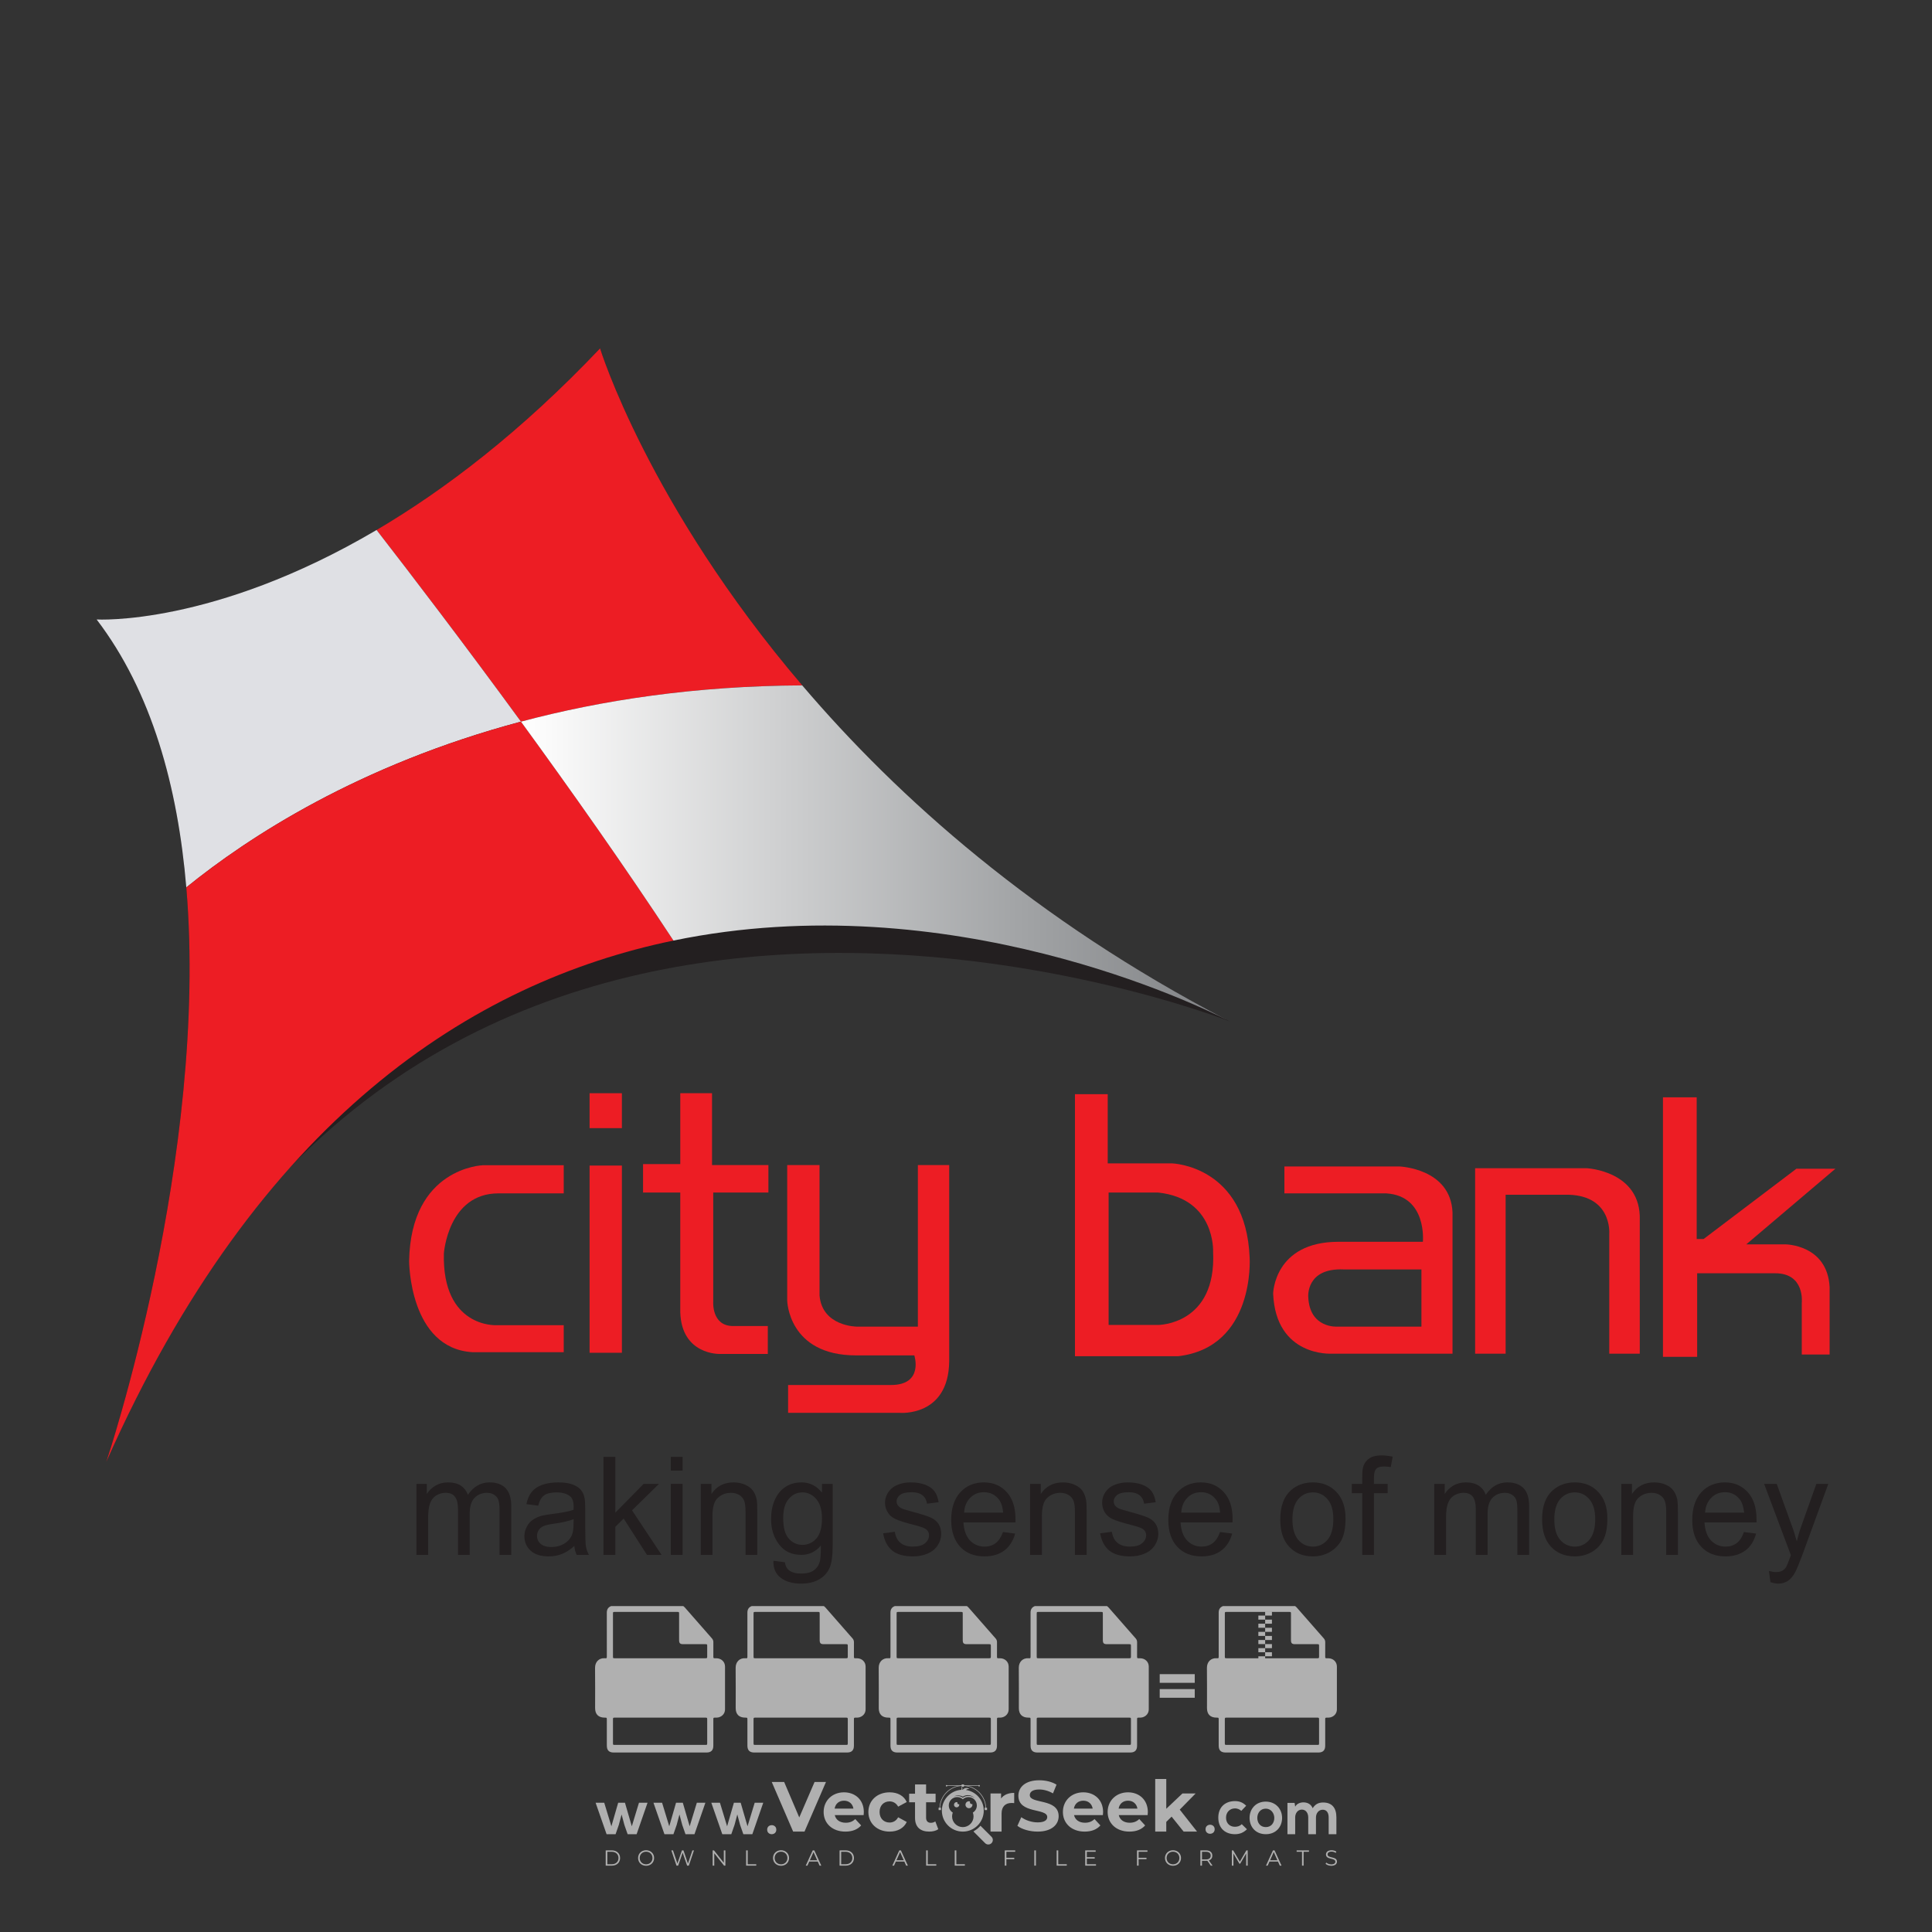 <?xml version="1.0" encoding="iso-8859-1"?>
<!-- Generator: Adobe Illustrator 27.0.0, SVG Export Plug-In . SVG Version: 6.00 Build 0)  -->
<svg version="1.1" id="Layer_1" xmlns="http://www.w3.org/2000/svg" xmlns:xlink="http://www.w3.org/1999/xlink" x="0px" y="0px"
	 viewBox="0 0 500 500" style="enable-background:new 0 0 500 500;" xml:space="preserve">
<rect x="0" y="0" width="500" height="500" fill="#333333" stroke="none"/>
<g id="watermark_1_">
	<g>
		<g id="watermark" style="opacity:0.61;">
			<g>
				<g>
					<g>
						<g>
							<polygon style="fill:#FFFFFF;" points="213.765,461.172 208.204,474.017 205.268,474.017 199.726,461.172 202.938,461.172 
								206.846,470.347 210.81,461.172 							"/>
						</g>
						<g>
							<path style="fill:#FFFFFF;" d="M223.507,469.741h-7.469c0.275,1.23,1.321,1.982,2.826,1.982c1.046,0,1.798-0.312,2.477-0.954
								l1.523,1.651c-0.917,1.046-2.294,1.597-4.074,1.597c-3.413,0-5.634-2.147-5.634-5.083c0-2.954,2.257-5.083,5.267-5.083
								c2.899,0,5.138,1.945,5.138,5.12C223.562,469.191,223.526,469.503,223.507,469.741 M216.002,468.071h4.863
								c-0.202-1.248-1.138-2.055-2.422-2.055C217.139,466.016,216.204,466.805,216.002,468.071"/>
						</g>
						<g>
							<path style="fill:#FFFFFF;" d="M224.735,468.934c0-2.973,2.294-5.083,5.505-5.083c2.074,0,3.707,0.899,4.423,2.514
								l-2.22,1.193c-0.532-0.936-1.321-1.358-2.221-1.358c-1.45,0-2.587,1.009-2.587,2.734c0,1.725,1.138,2.734,2.587,2.734
								c0.899,0,1.688-0.404,2.221-1.358l2.22,1.211c-0.716,1.578-2.349,2.495-4.423,2.495
								C227.029,474.017,224.735,471.907,224.735,468.934"/>
						</g>
						<g>
							<path style="fill:#FFFFFF;" d="M242.828,473.393c-0.587,0.422-1.45,0.624-2.331,0.624c-2.33,0-3.688-1.193-3.688-3.542
								v-4.055h-1.523v-2.202h1.523v-2.404h2.863v2.404h2.459v2.202h-2.459v4.019c0,0.844,0.458,1.303,1.229,1.303
								c0.422,0,0.844-0.128,1.156-0.367L242.828,473.393z"/>
						</g>
					</g>
					<g>
						<path style="fill:#FFFFFF;" d="M262.474,463.997v2.643c-0.238-0.018-0.422-0.037-0.642-0.037
							c-1.578,0-2.624,0.862-2.624,2.753v4.661h-2.863v-9.873h2.734v1.303C259.776,464.493,260.951,463.997,262.474,463.997"/>
					</g>
					<g>
						<path style="fill:#FFFFFF;" d="M263.299,472.53l1.009-2.239c1.083,0.789,2.697,1.339,4.239,1.339
							c1.762,0,2.477-0.587,2.477-1.376c0-2.404-7.469-0.752-7.469-5.524c0-2.184,1.762-4,5.413-4c1.615,0,3.267,0.385,4.459,1.138
							l-0.918,2.257c-1.193-0.679-2.422-1.009-3.56-1.009c-1.761,0-2.44,0.66-2.44,1.468c0,2.367,7.468,0.734,7.468,5.45
							c0,2.147-1.78,3.982-5.45,3.982C266.492,474.017,264.437,473.411,263.299,472.53"/>
					</g>
					<g>
						<path style="fill:#FFFFFF;" d="M285.428,469.741h-7.469c0.275,1.23,1.321,1.982,2.826,1.982c1.046,0,1.798-0.312,2.477-0.954
							l1.523,1.651c-0.918,1.046-2.294,1.597-4.074,1.597c-3.413,0-5.634-2.147-5.634-5.083c0-2.954,2.257-5.083,5.267-5.083
							c2.9,0,5.138,1.945,5.138,5.12C285.484,469.191,285.447,469.503,285.428,469.741 M277.923,468.071h4.863
							c-0.202-1.248-1.138-2.055-2.422-2.055C279.061,466.016,278.125,466.805,277.923,468.071"/>
					</g>
					<g>
						<path style="fill:#FFFFFF;" d="M297.007,469.741h-7.469c0.275,1.23,1.321,1.982,2.826,1.982c1.046,0,1.798-0.312,2.477-0.954
							l1.523,1.651c-0.918,1.046-2.294,1.597-4.074,1.597c-3.413,0-5.634-2.147-5.634-5.083c0-2.954,2.257-5.083,5.267-5.083
							c2.899,0,5.138,1.945,5.138,5.12C297.062,469.191,297.025,469.503,297.007,469.741 M289.501,468.071h4.863
							c-0.202-1.248-1.138-2.055-2.422-2.055C290.639,466.016,289.703,466.805,289.501,468.071"/>
					</g>
					<g>
						<polygon style="fill:#FFFFFF;" points="303.208,470.145 301.831,471.503 301.831,474.017 298.969,474.017 298.969,460.401 
							301.831,460.401 301.831,468.108 306.016,464.144 309.429,464.144 305.318,468.328 309.796,474.017 306.327,474.017 						"/>
					</g>
					<g>
						<path style="fill:#FFFFFF;" d="M256.601,475.359L256.601,475.359l-2.86-2.86c-0.435,0.508-0.953,0.943-1.534,1.284
							c-0.092,0.069-0.186,0.136-0.283,0.199l3.027,3.027c0.456,0.456,1.195,0.456,1.65,0
							C257.057,476.554,257.057,475.815,256.601,475.359"/>
					</g>
					<g>
						<path style="fill:#FFFFFF;" d="M249.984,463.244c0.221-0.173,0.495-0.281,0.797-0.281c0.042,0,0.083,0.002,0.124,0.006
							c-0.214-0.156-0.478-0.249-0.764-0.249c-0.395,0-0.744,0.18-0.981,0.458c-0.051,0-0.1,0.006-0.151,0.008
							c0.039-0.077,0.064-0.162,0.064-0.255c0-0.234-0.143-0.434-0.346-0.519c0.087,0.126,0.138,0.279,0.138,0.445
							c0,0.122-0.031,0.237-0.081,0.341c-2.811,0.201-5.03,2.539-5.03,5.4c0,2.993,2.426,5.42,5.42,5.42
							c2.993,0,5.42-2.426,5.42-5.42C254.595,465.879,252.593,463.635,249.984,463.244 M247.983,464.656
							c0.435,0,0.844,0.112,1.199,0.309c0.374-0.245,0.82-0.387,1.299-0.387c0.711,0,1.348,0.312,1.784,0.806
							c-0.435-0.379-1.004-0.61-1.627-0.61c-0.449,0-0.87,0.12-1.234,0.329c-0.079,0.046-0.156,0.096-0.229,0.15
							c-0.065-0.048-0.133-0.093-0.204-0.134c-0.369-0.219-0.8-0.344-1.26-0.344c-0.3,0-0.588,0.054-0.854,0.152
							C247.196,464.754,247.578,464.656,247.983,464.656 M251.772,469.098c0.115,0.305,0.181,0.634,0.181,0.979
							c0,1.534-1.244,2.777-2.778,2.777c-1.534,0-2.777-1.243-2.777-2.777c0-0.345,0.066-0.674,0.181-0.979
							c-0.62-0.382-1.035-1.064-1.035-1.846c0-1.197,0.971-2.168,2.168-2.168c0.565,0,1.078,0.218,1.463,0.572
							c0.386-0.354,0.899-0.572,1.464-0.572c1.197,0,2.168,0.971,2.168,2.168C252.807,468.034,252.392,468.716,251.772,469.098"/>
					</g>
					<g>
						<path style="fill:#FFFFFF;" d="M251.666,467.061c0,0.497-0.404,0.901-0.901,0.901c-0.497,0-0.901-0.404-0.901-0.901
							s0.404-0.901,0.901-0.901c0.101,0,0.197,0.017,0.287,0.047c-0.03,0.062-0.045,0.132-0.045,0.204
							c0,0.273,0.221,0.494,0.494,0.494c0.05,0,0.099-0.008,0.146-0.022C251.66,466.941,251.666,467,251.666,467.061"/>
					</g>
					<g>
						<path style="fill:#FFFFFF;" d="M248.255,467.061c0,0.376-0.305,0.681-0.681,0.681c-0.376,0-0.681-0.305-0.681-0.681
							s0.305-0.681,0.681-0.681c0.076,0,0.149,0.013,0.217,0.035c-0.023,0.047-0.034,0.1-0.034,0.155
							c0,0.206,0.167,0.374,0.374,0.374c0.038,0,0.075-0.006,0.11-0.017C248.25,466.97,248.255,467.015,248.255,467.061"/>
					</g>
					<g>
						<g>
							<g>
								<rect x="242.908" y="467.83" style="fill:#FFFFFF;" width="0.616" height="0.616"/>
							</g>
							<g>
								<rect x="254.827" y="467.83" style="fill:#FFFFFF;" width="0.616" height="0.616"/>
							</g>
							<g>
								<path style="fill:#FFFFFF;" d="M255.205,468.082h-0.14c0-3.248-2.642-5.89-5.89-5.89c-3.248,0-5.89,2.642-5.89,5.89h-0.14
									c0-1.611,0.627-3.125,1.766-4.264c1.139-1.139,2.653-1.766,4.264-1.766c1.611,0,3.125,0.627,4.264,1.766
									C254.578,464.957,255.205,466.471,255.205,468.082"/>
							</g>
						</g>
						<g>
							<rect x="248.868" y="461.814" style="fill:#FFFFFF;" width="0.616" height="0.616"/>
						</g>
						<g>
							<rect x="244.95" y="462.052" style="fill:#FFFFFF;" width="8.45" height="0.14"/>
						</g>
						<g>
							<path style="fill:#FFFFFF;" d="M245.174,462.15c0,0.108-0.088,0.196-0.196,0.196c-0.108,0-0.196-0.088-0.196-0.196
								c0-0.108,0.088-0.196,0.196-0.196C245.086,461.954,245.174,462.042,245.174,462.15"/>
						</g>
						<g>
							<path style="fill:#FFFFFF;" d="M253.596,462.15c0,0.108-0.088,0.196-0.196,0.196c-0.108,0-0.196-0.088-0.196-0.196
								c0-0.108,0.088-0.196,0.196-0.196C253.509,461.954,253.596,462.042,253.596,462.15"/>
						</g>
					</g>
				</g>
				<g>
					<path style="fill:#FFFFFF;" d="M314.356,473.409c0,1.559-2.364,1.559-2.364,0C311.993,471.851,314.356,471.851,314.356,473.409
						z"/>
				</g>
				<g>
					<g>
						<g>
							<path style="fill:#FFFFFF;" d="M161.739,466.549l1.772,6.088l1.855-6.088h2.215l-2.823,8.14h-2.33l-0.837-2.396l-0.722-2.708
								l-0.722,2.708l-0.837,2.396h-2.33l-2.839-8.14h2.231l1.855,6.088l1.756-6.088H161.739z"/>
						</g>
						<g>
							<path style="fill:#FFFFFF;" d="M176.713,466.549l1.772,6.088l1.855-6.088h2.215l-2.823,8.14h-2.33l-0.837-2.396l-0.722-2.708
								l-0.722,2.708l-0.837,2.396h-2.33l-2.839-8.14h2.231l1.855,6.088l1.756-6.088H176.713z"/>
						</g>
						<g>
							<path style="fill:#FFFFFF;" d="M191.687,466.549l1.772,6.088l1.855-6.088h2.215l-2.823,8.14h-2.33l-0.837-2.396l-0.722-2.708
								l-0.722,2.708l-0.837,2.396h-2.33l-2.839-8.14h2.231l1.855,6.088l1.756-6.088H191.687z"/>
						</g>
					</g>
					<g>
						<path style="fill:#FFFFFF;" d="M200.908,473.52c0,1.559-2.364,1.559-2.364,0C198.545,471.962,200.908,471.962,200.908,473.52z
							"/>
					</g>
					<g>
						<path style="fill:#FFFFFF;" d="M322.71,473.409c-0.935,0.919-1.919,1.28-3.117,1.28c-2.346,0-4.3-1.411-4.3-4.282
							s1.953-4.284,4.3-4.284c1.149,0,2.035,0.329,2.921,1.199l-1.264,1.329c-0.476-0.428-1.066-0.64-1.623-0.64
							c-1.346,0-2.33,0.985-2.33,2.396c0,1.542,1.05,2.362,2.297,2.362c0.64,0,1.28-0.18,1.772-0.672L322.71,473.409z"/>
					</g>
					<g>
						<path style="fill:#FFFFFF;" d="M331.805,470.472c0,2.33-1.591,4.217-4.217,4.217c-2.626,0-4.201-1.887-4.201-4.217
							c0-2.314,1.609-4.217,4.185-4.217C330.149,466.255,331.805,468.158,331.805,470.472z M325.389,470.472
							c0,1.231,0.739,2.38,2.199,2.38c1.46,0,2.199-1.149,2.199-2.38c0-1.215-0.854-2.396-2.199-2.396
							C326.144,468.077,325.389,469.258,325.389,470.472z"/>
					</g>
					<g>
						<path style="fill:#FFFFFF;" d="M338.572,474.689v-4.332c0-1.068-0.559-2.035-1.658-2.035c-1.082,0-1.722,0.967-1.722,2.035
							v4.332h-2.003v-8.107h1.855l0.148,0.985c0.426-0.82,1.362-1.116,2.133-1.116c0.969,0,1.937,0.394,2.396,1.51
							c0.723-1.149,1.658-1.478,2.708-1.478c2.297,0,3.43,1.412,3.43,3.84v4.365h-2.003v-4.365c0-1.066-0.442-1.97-1.526-1.97
							c-1.082,0-1.756,0.935-1.756,2.003v4.332H338.572z"/>
					</g>
				</g>
			</g>
		</g>
		<g style="opacity:0.61;">
			<g>
				<g>
					<path style="fill:#FFFFFF;" d="M345.988,431.299c-0.006-1.224-0.959-2.121-2.189-2.14c-0.924-0.014-0.832,0.12-0.834-0.867
						c-0.003-1.097-0.007-2.194,0.003-3.292c0.003-0.379-0.112-0.691-0.362-0.976c-2.342-2.668-4.678-5.342-7.019-8.011
						c-0.12-0.137-0.275-0.244-0.414-0.366c-6.214,0-12.427,0-18.641,0c-0.794,0.293-1.14,0.868-1.138,1.709
						c0.01,3.748,0.004,7.496,0.004,11.243c0,0.556-0.003,0.589-0.55,0.551c-1.497-0.102-2.516,0.986-2.497,2.492
						c0.044,3.476,0.013,6.953,0.014,10.429c0.001,1.58,0.867,2.443,2.45,2.449c0.582,0.002,0.582,0.002,0.582,0.6
						c0,2.219-0.001,4.438,0.001,6.657c0.001,1.192,0.58,1.771,1.768,1.771c8.013,0.001,16.027,0.001,24.04,0
						c1.168,0,1.755-0.583,1.757-1.745c0.002-2.256,0-4.512,0.001-6.768c0-0.512,0.002-0.511,0.52-0.515
						c0.271-0.002,0.541,0.008,0.809-0.058c0.996-0.246,1.69-1.044,1.694-2.069C346.003,438.696,346.005,434.997,345.988,431.299z
						 M317.537,417.162c5.337,0,10.674,0,16.01,0c0.548,0,0.554,0.007,0.554,0.561c0.001,2.243-0.001,4.486,0.001,6.73
						c0.001,0.811,0.249,1.059,1.06,1.059c1.91,0.001,3.821,0,5.731,0.001c0.458,0,0.479,0.021,0.481,0.483
						c0.003,0.887,0.002,1.775,0,2.662c-0.001,0.477-0.024,0.498-0.504,0.499c-3.895,0.001-7.79,0-11.684,0
						c-3.882,0-7.765,0-11.647,0c-0.55,0-0.552-0.001-0.552-0.561c-0.001-3.624-0.001-7.247,0-10.871
						C316.987,417.166,316.991,417.162,317.537,417.162z M340.822,451.579c-3.883,0.001-7.766,0-11.65,0c-3.871,0-7.742,0-11.613,0
						c-0.572,0-0.574-0.002-0.574-0.579c-0.001-1.997-0.001-3.994,0.001-5.991c0-0.464,0.023-0.486,0.478-0.487
						c7.803-0.001,15.607-0.001,23.41,0c0.478,0,0.499,0.02,0.499,0.503c0.002,1.997,0.001,3.994,0,5.991
						C341.375,451.574,341.37,451.579,340.822,451.579z"/>
				</g>
				<g>
					<g>
						<rect x="327.418" y="417.053" style="fill:#FFFFFF;" width="1.757" height="1.054"/>
					</g>
					<g>
						<rect x="325.662" y="418.107" style="fill:#FFFFFF;" width="1.757" height="1.054"/>
					</g>
					<g>
						<rect x="327.418" y="419.161" style="fill:#FFFFFF;" width="1.757" height="1.054"/>
					</g>
					<g>
						<rect x="325.662" y="420.215" style="fill:#FFFFFF;" width="1.757" height="1.054"/>
					</g>
					<g>
						<rect x="327.418" y="421.269" style="fill:#FFFFFF;" width="1.757" height="1.054"/>
					</g>
					<g>
						<rect x="325.662" y="422.323" style="fill:#FFFFFF;" width="1.757" height="1.054"/>
					</g>
					<g>
						<rect x="327.418" y="423.378" style="fill:#FFFFFF;" width="1.757" height="1.054"/>
					</g>
					<g>
						<rect x="325.662" y="424.432" style="fill:#FFFFFF;" width="1.757" height="1.054"/>
					</g>
					<g>
						<rect x="327.418" y="425.486" style="fill:#FFFFFF;" width="1.757" height="1.054"/>
					</g>
					<g>
						<rect x="325.662" y="426.54" style="fill:#FFFFFF;" width="1.757" height="1.054"/>
					</g>
					<g>
						<rect x="327.418" y="427.594" style="fill:#FFFFFF;" width="1.757" height="1.054"/>
					</g>
					<g>
						<rect x="325.662" y="428.648" style="fill:#FFFFFF;" width="1.757" height="1.054"/>
					</g>
				</g>
			</g>
			<g>
				<path style="fill:#FFFFFF;" d="M187.637,431.299c-0.006-1.224-0.959-2.121-2.189-2.14c-0.924-0.014-0.832,0.12-0.834-0.867
					c-0.003-1.097-0.007-2.194,0.003-3.292c0.003-0.379-0.112-0.691-0.362-0.976c-2.342-2.668-4.678-5.342-7.019-8.011
					c-0.12-0.137-0.275-0.244-0.414-0.366c-6.214,0-12.427,0-18.641,0c-0.794,0.293-1.14,0.868-1.138,1.709
					c0.01,3.748,0.004,7.496,0.004,11.243c0,0.556-0.003,0.589-0.55,0.551c-1.497-0.102-2.516,0.986-2.497,2.492
					c0.044,3.476,0.013,6.953,0.014,10.429c0.001,1.58,0.867,2.443,2.45,2.449c0.582,0.002,0.582,0.002,0.582,0.6
					c0,2.219-0.001,4.438,0.001,6.657c0.001,1.192,0.58,1.771,1.768,1.771c8.013,0.001,16.027,0.001,24.04,0
					c1.168,0,1.755-0.583,1.757-1.745c0.002-2.256,0-4.512,0.001-6.768c0-0.512,0.002-0.511,0.52-0.515
					c0.271-0.002,0.541,0.008,0.809-0.058c0.996-0.246,1.69-1.044,1.694-2.069C187.652,438.696,187.655,434.997,187.637,431.299z
					 M159.187,417.162c5.337,0,10.674,0,16.01,0c0.548,0,0.554,0.007,0.554,0.561c0.001,2.243-0.001,4.486,0.001,6.73
					c0.001,0.811,0.249,1.059,1.06,1.059c1.91,0.001,3.821,0,5.731,0.001c0.458,0,0.479,0.021,0.481,0.483
					c0.003,0.887,0.002,1.775,0,2.662c-0.001,0.477-0.024,0.498-0.504,0.499c-3.895,0.001-7.79,0-11.684,0
					c-3.882,0-7.765,0-11.647,0c-0.55,0-0.552-0.001-0.552-0.561c-0.001-3.624-0.001-7.247,0-10.871
					C158.636,417.166,158.64,417.162,159.187,417.162z M182.472,451.579c-3.883,0.001-7.766,0-11.65,0c-3.871,0-7.742,0-11.613,0
					c-0.572,0-0.574-0.002-0.574-0.579c-0.001-1.997-0.001-3.994,0.001-5.991c0-0.464,0.023-0.486,0.478-0.487
					c7.803-0.001,15.607-0.001,23.41,0c0.478,0,0.499,0.02,0.499,0.503c0.002,1.997,0.001,3.994,0,5.991
					C183.024,451.574,183.019,451.579,182.472,451.579z"/>
			</g>
			<g>
				<path style="fill:#FFFFFF;" d="M159.779,440.669v-7.897h2.779c0.375,0,0.726,0.061,1.053,0.182
					c0.327,0.121,0.612,0.292,0.855,0.513c0.242,0.221,0.434,0.483,0.573,0.789c0.14,0.305,0.21,0.642,0.21,1.009
					c0,0.375-0.07,0.715-0.21,1.02c-0.14,0.305-0.331,0.568-0.573,0.789c-0.243,0.221-0.528,0.392-0.855,0.513
					c-0.327,0.121-0.678,0.182-1.053,0.182h-1.29v2.901H159.779z M162.58,436.356c0.39,0,0.684-0.111,0.882-0.331
					c0.199-0.22,0.298-0.474,0.298-0.761c0-0.14-0.024-0.276-0.072-0.408c-0.048-0.132-0.121-0.248-0.221-0.347
					c-0.099-0.099-0.223-0.178-0.37-0.237c-0.147-0.059-0.32-0.089-0.518-0.089h-1.312v2.173H162.58z"/>
				<path style="fill:#FFFFFF;" d="M166.308,432.771h1.731l3.177,5.294h0.088l-0.088-1.522v-3.772h1.478v7.897h-1.566l-3.353-5.592
					h-0.088l0.088,1.522v4.07h-1.467V432.771z"/>
				<path style="fill:#FFFFFF;" d="M177.922,436.334h3.872c0.022,0.089,0.04,0.195,0.055,0.32c0.014,0.125,0.022,0.25,0.022,0.375
					c0,0.507-0.077,0.985-0.231,1.434c-0.154,0.449-0.397,0.849-0.728,1.202c-0.353,0.375-0.776,0.666-1.268,0.871
					c-0.493,0.206-1.055,0.309-1.688,0.309c-0.574,0-1.114-0.103-1.622-0.309c-0.507-0.206-0.948-0.492-1.323-0.86
					c-0.375-0.367-0.673-0.803-0.894-1.307c-0.221-0.504-0.331-1.053-0.331-1.649c0-0.595,0.11-1.145,0.331-1.649
					c0.221-0.504,0.518-0.939,0.894-1.307c0.375-0.367,0.816-0.654,1.323-0.86c0.507-0.206,1.048-0.309,1.622-0.309
					c0.64,0,1.211,0.11,1.715,0.331c0.504,0.221,0.935,0.526,1.296,0.915l-1.025,1.004c-0.258-0.272-0.544-0.48-0.861-0.623
					c-0.316-0.143-0.695-0.215-1.136-0.215c-0.361,0-0.703,0.065-1.026,0.193c-0.324,0.129-0.607,0.311-0.85,0.546
					c-0.242,0.235-0.436,0.52-0.579,0.855c-0.143,0.335-0.215,0.708-0.215,1.119c0,0.412,0.072,0.785,0.215,1.12
					c0.143,0.335,0.338,0.62,0.584,0.855c0.246,0.235,0.531,0.418,0.855,0.546c0.323,0.129,0.669,0.193,1.037,0.193
					c0.419,0,0.773-0.061,1.064-0.182c0.29-0.121,0.538-0.278,0.744-0.469c0.148-0.132,0.275-0.3,0.381-0.502
					c0.106-0.202,0.189-0.428,0.248-0.678h-2.482V436.334z"/>
			</g>
			<g>
				<path style="fill:#FFFFFF;" d="M224.019,431.299c-0.006-1.224-0.959-2.121-2.189-2.14c-0.924-0.014-0.832,0.12-0.834-0.867
					c-0.003-1.097-0.007-2.194,0.003-3.292c0.003-0.379-0.112-0.691-0.362-0.976c-2.342-2.668-4.678-5.342-7.019-8.011
					c-0.12-0.137-0.275-0.244-0.414-0.366c-6.214,0-12.427,0-18.641,0c-0.794,0.293-1.14,0.868-1.138,1.709
					c0.01,3.748,0.004,7.496,0.004,11.243c0,0.556-0.003,0.589-0.55,0.551c-1.497-0.102-2.516,0.986-2.497,2.492
					c0.044,3.476,0.013,6.953,0.014,10.429c0.001,1.58,0.867,2.443,2.45,2.449c0.582,0.002,0.582,0.002,0.582,0.6
					c0,2.219-0.001,4.438,0.001,6.657c0.001,1.192,0.58,1.771,1.768,1.771c8.013,0.001,16.027,0.001,24.04,0
					c1.168,0,1.755-0.583,1.757-1.745c0.002-2.256,0-4.512,0.001-6.768c0-0.512,0.002-0.511,0.52-0.515
					c0.271-0.002,0.541,0.008,0.809-0.058c0.997-0.246,1.69-1.044,1.694-2.069C224.034,438.696,224.036,434.997,224.019,431.299z
					 M195.568,417.162c5.337,0,10.674,0,16.01,0c0.548,0,0.554,0.007,0.554,0.561c0.001,2.243-0.001,4.486,0.001,6.73
					c0.001,0.811,0.249,1.059,1.06,1.059c1.91,0.001,3.821,0,5.731,0.001c0.458,0,0.479,0.021,0.481,0.483
					c0.003,0.887,0.002,1.775,0,2.662c-0.001,0.477-0.024,0.498-0.504,0.499c-3.895,0.001-7.79,0-11.684,0
					c-3.882,0-7.765,0-11.647,0c-0.55,0-0.552-0.001-0.552-0.561c-0.001-3.624-0.001-7.247,0-10.871
					C195.018,417.166,195.022,417.162,195.568,417.162z M218.854,451.579c-3.883,0.001-7.766,0-11.65,0c-3.871,0-7.742,0-11.613,0
					c-0.572,0-0.574-0.002-0.574-0.579c-0.001-1.997-0.001-3.994,0.001-5.991c0-0.464,0.023-0.486,0.478-0.487
					c7.803-0.001,15.607-0.001,23.41,0c0.478,0,0.499,0.02,0.499,0.503c0.002,1.997,0.001,3.994,0,5.991
					C219.406,451.574,219.401,451.579,218.854,451.579z"/>
			</g>
			<g>
				<path style="fill:#FFFFFF;" d="M205.111,432.771h1.699l2.967,7.897h-1.644l-0.651-1.886h-3.044l-0.651,1.886h-1.643
					L205.111,432.771z M206.997,437.415l-0.706-1.974l-0.287-0.96h-0.088l-0.287,0.96l-0.706,1.974H206.997z"/>
				<path style="fill:#FFFFFF;" d="M211.331,434.536c-0.125,0-0.245-0.024-0.359-0.072c-0.114-0.048-0.213-0.114-0.298-0.199
					c-0.084-0.084-0.151-0.182-0.198-0.292c-0.048-0.11-0.072-0.232-0.072-0.364s0.024-0.254,0.072-0.364
					c0.048-0.11,0.114-0.208,0.198-0.292c0.084-0.084,0.184-0.151,0.298-0.198c0.114-0.048,0.233-0.072,0.359-0.072
					c0.257,0,0.478,0.09,0.662,0.27c0.184,0.181,0.276,0.399,0.276,0.656s-0.092,0.476-0.276,0.656
					C211.809,434.446,211.589,434.536,211.331,434.536z M210.615,440.669v-5.404h1.445v5.404H210.615z"/>
			</g>
			<g>
				<path style="fill:#FFFFFF;" d="M261.044,431.299c-0.006-1.224-0.959-2.121-2.189-2.14c-0.924-0.014-0.832,0.12-0.834-0.867
					c-0.003-1.097-0.007-2.194,0.003-3.292c0.003-0.379-0.112-0.691-0.362-0.976c-2.342-2.668-4.678-5.342-7.019-8.011
					c-0.12-0.137-0.275-0.244-0.414-0.366c-6.214,0-12.427,0-18.641,0c-0.794,0.293-1.14,0.868-1.138,1.709
					c0.01,3.748,0.004,7.496,0.004,11.243c0,0.556-0.003,0.589-0.55,0.551c-1.497-0.102-2.516,0.986-2.497,2.492
					c0.044,3.476,0.013,6.953,0.014,10.429c0.001,1.58,0.867,2.443,2.45,2.449c0.582,0.002,0.582,0.002,0.582,0.6
					c0,2.219-0.001,4.438,0.001,6.657c0.001,1.192,0.58,1.771,1.768,1.771c8.013,0.001,16.027,0.001,24.04,0
					c1.168,0,1.755-0.583,1.757-1.745c0.002-2.256,0-4.512,0.001-6.768c0-0.512,0.002-0.511,0.52-0.515
					c0.271-0.002,0.541,0.008,0.809-0.058c0.996-0.246,1.69-1.044,1.694-2.069C261.059,438.696,261.061,434.997,261.044,431.299z
					 M232.593,417.162c5.337,0,10.674,0,16.01,0c0.548,0,0.554,0.007,0.554,0.561c0.001,2.243-0.001,4.486,0.001,6.73
					c0.001,0.811,0.249,1.059,1.06,1.059c1.91,0.001,3.821,0,5.731,0.001c0.458,0,0.479,0.021,0.481,0.483
					c0.003,0.887,0.002,1.775,0,2.662c-0.001,0.477-0.024,0.498-0.504,0.499c-3.895,0.001-7.79,0-11.684,0
					c-3.882,0-7.765,0-11.647,0c-0.55,0-0.552-0.001-0.552-0.561c-0.001-3.624-0.001-7.247,0-10.871
					C232.042,417.166,232.047,417.162,232.593,417.162z M255.878,451.579c-3.883,0.001-7.766,0-11.65,0c-3.871,0-7.742,0-11.613,0
					c-0.572,0-0.574-0.002-0.574-0.579c-0.001-1.997-0.001-3.994,0.001-5.991c0-0.464,0.023-0.486,0.478-0.487
					c7.803-0.001,15.607-0.001,23.41,0c0.478,0,0.499,0.02,0.499,0.503c0.002,1.997,0.001,3.994,0,5.991
					C256.431,451.574,256.426,451.579,255.878,451.579z"/>
			</g>
			<g>
				<path style="fill:#FFFFFF;" d="M236.361,440.845c-0.338,0-0.662-0.048-0.971-0.143c-0.309-0.095-0.592-0.239-0.849-0.43
					c-0.257-0.191-0.481-0.425-0.673-0.7c-0.191-0.276-0.342-0.597-0.452-0.965l1.401-0.551c0.103,0.397,0.283,0.726,0.54,0.987
					c0.257,0.261,0.596,0.392,1.015,0.392c0.154,0,0.303-0.02,0.447-0.061c0.143-0.04,0.272-0.099,0.386-0.176
					s0.204-0.175,0.27-0.292c0.066-0.118,0.099-0.254,0.099-0.408c0-0.147-0.026-0.279-0.077-0.397
					c-0.051-0.117-0.138-0.227-0.259-0.331c-0.121-0.103-0.28-0.202-0.475-0.298c-0.195-0.095-0.435-0.195-0.722-0.298l-0.485-0.176
					c-0.213-0.073-0.429-0.173-0.645-0.298c-0.217-0.125-0.413-0.276-0.59-0.452c-0.177-0.176-0.322-0.384-0.436-0.623
					c-0.114-0.239-0.171-0.509-0.171-0.81c0-0.309,0.06-0.597,0.182-0.866c0.121-0.268,0.294-0.503,0.518-0.706
					c0.224-0.202,0.492-0.36,0.805-0.474s0.66-0.171,1.042-0.171c0.397,0,0.74,0.053,1.031,0.16
					c0.291,0.107,0.537,0.243,0.739,0.408c0.202,0.165,0.366,0.348,0.491,0.546c0.125,0.199,0.217,0.386,0.276,0.563l-1.312,0.551
					c-0.074-0.221-0.208-0.419-0.402-0.596c-0.195-0.176-0.462-0.265-0.8-0.265c-0.324,0-0.592,0.075-0.805,0.226
					c-0.213,0.151-0.32,0.348-0.32,0.59c0,0.235,0.103,0.436,0.309,0.601c0.206,0.165,0.533,0.325,0.982,0.48l0.497,0.165
					c0.316,0.111,0.605,0.237,0.866,0.381c0.261,0.143,0.485,0.314,0.673,0.513c0.187,0.199,0.331,0.425,0.43,0.678
					c0.1,0.254,0.149,0.546,0.149,0.877c0,0.412-0.083,0.767-0.248,1.064c-0.165,0.298-0.377,0.542-0.634,0.734
					c-0.258,0.191-0.548,0.335-0.872,0.43C236.986,440.797,236.67,440.845,236.361,440.845z"/>
				<path style="fill:#FFFFFF;" d="M239.516,432.771h1.61l1.633,4.754l0.287,1.015h0.088l0.309-1.015l1.699-4.754h1.61l-2.879,7.897
					h-1.566L239.516,432.771z"/>
				<path style="fill:#FFFFFF;" d="M251.097,436.334h3.871c0.022,0.089,0.04,0.195,0.055,0.32c0.015,0.125,0.023,0.25,0.023,0.375
					c0,0.507-0.078,0.985-0.232,1.434c-0.154,0.449-0.397,0.849-0.728,1.202c-0.353,0.375-0.775,0.666-1.268,0.871
					c-0.493,0.206-1.055,0.309-1.688,0.309c-0.574,0-1.114-0.103-1.621-0.309c-0.507-0.206-0.949-0.492-1.324-0.86
					c-0.375-0.367-0.673-0.803-0.894-1.307c-0.22-0.504-0.331-1.053-0.331-1.649c0-0.595,0.11-1.145,0.331-1.649
					c0.221-0.504,0.518-0.939,0.894-1.307c0.375-0.367,0.816-0.654,1.324-0.86c0.507-0.206,1.047-0.309,1.621-0.309
					c0.64,0,1.211,0.11,1.715,0.331c0.504,0.221,0.936,0.526,1.296,0.915l-1.026,1.004c-0.257-0.272-0.544-0.48-0.861-0.623
					c-0.316-0.143-0.694-0.215-1.136-0.215c-0.36,0-0.702,0.065-1.026,0.193c-0.323,0.129-0.607,0.311-0.849,0.546
					c-0.243,0.235-0.436,0.52-0.579,0.855c-0.143,0.335-0.215,0.708-0.215,1.119c0,0.412,0.072,0.785,0.215,1.12
					c0.143,0.335,0.338,0.62,0.585,0.855c0.246,0.235,0.531,0.418,0.854,0.546c0.324,0.129,0.669,0.193,1.037,0.193
					c0.419,0,0.774-0.061,1.064-0.182c0.29-0.121,0.539-0.278,0.745-0.469c0.147-0.132,0.274-0.3,0.38-0.502
					c0.107-0.202,0.189-0.428,0.248-0.678h-2.482V436.334z"/>
			</g>
			<g>
				<path style="fill:#FFFFFF;" d="M297.3,431.299c-0.006-1.224-0.959-2.121-2.189-2.14c-0.924-0.014-0.832,0.12-0.834-0.867
					c-0.003-1.097-0.007-2.194,0.003-3.292c0.003-0.379-0.112-0.691-0.362-0.976c-2.342-2.668-4.678-5.342-7.019-8.011
					c-0.12-0.137-0.275-0.244-0.414-0.366c-6.214,0-12.427,0-18.641,0c-0.794,0.293-1.14,0.868-1.138,1.709
					c0.01,3.748,0.004,7.496,0.004,11.243c0,0.556-0.003,0.589-0.55,0.551c-1.497-0.102-2.516,0.986-2.497,2.492
					c0.044,3.476,0.013,6.953,0.014,10.429c0.001,1.58,0.867,2.443,2.45,2.449c0.582,0.002,0.582,0.002,0.582,0.6
					c0,2.219-0.001,4.438,0.001,6.657c0.001,1.192,0.58,1.771,1.768,1.771c8.013,0.001,16.027,0.001,24.04,0
					c1.168,0,1.755-0.583,1.757-1.745c0.002-2.256,0-4.512,0.001-6.768c0-0.512,0.002-0.511,0.52-0.515
					c0.271-0.002,0.541,0.008,0.809-0.058c0.996-0.246,1.69-1.044,1.694-2.069C297.315,438.696,297.318,434.997,297.3,431.299z
					 M268.85,417.162c5.337,0,10.674,0,16.01,0c0.548,0,0.554,0.007,0.554,0.561c0.001,2.243-0.001,4.486,0.001,6.73
					c0.001,0.811,0.249,1.059,1.06,1.059c1.91,0.001,3.821,0,5.731,0.001c0.458,0,0.479,0.021,0.481,0.483
					c0.003,0.887,0.002,1.775,0,2.662c-0.001,0.477-0.024,0.498-0.504,0.499c-3.895,0.001-7.79,0-11.684,0
					c-3.882,0-7.765,0-11.647,0c-0.55,0-0.552-0.001-0.552-0.561c-0.001-3.624-0.001-7.247,0-10.871
					C268.299,417.166,268.303,417.162,268.85,417.162z M292.135,451.579c-3.883,0.001-7.766,0-11.65,0c-3.871,0-7.742,0-11.613,0
					c-0.572,0-0.574-0.002-0.574-0.579c-0.001-1.997-0.001-3.994,0.001-5.991c0-0.464,0.023-0.486,0.478-0.487
					c7.803-0.001,15.607-0.001,23.41,0c0.478,0,0.499,0.02,0.499,0.503c0.001,1.997,0.001,3.994,0,5.991
					C292.687,451.574,292.682,451.579,292.135,451.579z"/>
			</g>
			<g>
				<path style="fill:#FFFFFF;" d="M272.966,434.183v1.831h3.165v1.412h-3.165v1.831h3.518v1.412h-5.007v-7.897h5.007v1.412H272.966
					z"/>
				<path style="fill:#FFFFFF;" d="M277.852,440.669v-7.897h2.779c0.375,0,0.726,0.061,1.053,0.182
					c0.327,0.121,0.612,0.292,0.855,0.513c0.243,0.221,0.434,0.483,0.574,0.789c0.14,0.305,0.209,0.642,0.209,1.009
					c0,0.375-0.07,0.715-0.209,1.02c-0.14,0.305-0.331,0.568-0.574,0.789c-0.243,0.221-0.528,0.392-0.855,0.513
					c-0.327,0.121-0.678,0.182-1.053,0.182h-1.29v2.901H277.852z M280.653,436.356c0.389,0,0.684-0.111,0.882-0.331
					c0.199-0.22,0.298-0.474,0.298-0.761c0-0.14-0.024-0.276-0.072-0.408c-0.048-0.132-0.121-0.248-0.221-0.347
					c-0.099-0.099-0.222-0.178-0.37-0.237c-0.147-0.059-0.32-0.089-0.518-0.089h-1.312v2.173H280.653z"/>
				<path style="fill:#FFFFFF;" d="M286.797,440.845c-0.338,0-0.662-0.048-0.971-0.143c-0.309-0.095-0.592-0.239-0.849-0.43
					c-0.257-0.191-0.482-0.425-0.673-0.7c-0.191-0.276-0.342-0.597-0.452-0.965l1.401-0.551c0.103,0.397,0.283,0.726,0.541,0.987
					c0.257,0.261,0.595,0.392,1.015,0.392c0.154,0,0.303-0.02,0.447-0.061c0.143-0.04,0.272-0.099,0.386-0.176
					c0.114-0.077,0.204-0.175,0.27-0.292c0.066-0.118,0.1-0.254,0.1-0.408c0-0.147-0.026-0.279-0.077-0.397
					c-0.051-0.117-0.138-0.227-0.259-0.331c-0.121-0.103-0.279-0.202-0.474-0.298c-0.195-0.095-0.436-0.195-0.723-0.298
					l-0.485-0.176c-0.213-0.073-0.428-0.173-0.645-0.298c-0.217-0.125-0.414-0.276-0.59-0.452c-0.176-0.176-0.322-0.384-0.436-0.623
					c-0.114-0.239-0.171-0.509-0.171-0.81c0-0.309,0.061-0.597,0.182-0.866c0.121-0.268,0.294-0.503,0.518-0.706
					c0.224-0.202,0.493-0.36,0.805-0.474c0.312-0.114,0.66-0.171,1.042-0.171c0.397,0,0.741,0.053,1.031,0.16
					c0.29,0.107,0.537,0.243,0.739,0.408c0.202,0.165,0.365,0.348,0.491,0.546c0.125,0.199,0.217,0.386,0.276,0.563l-1.312,0.551
					c-0.074-0.221-0.208-0.419-0.403-0.596c-0.195-0.176-0.462-0.265-0.799-0.265c-0.324,0-0.592,0.075-0.805,0.226
					c-0.213,0.151-0.32,0.348-0.32,0.59c0,0.235,0.103,0.436,0.309,0.601c0.206,0.165,0.533,0.325,0.982,0.48l0.496,0.165
					c0.316,0.111,0.605,0.237,0.866,0.381c0.261,0.143,0.485,0.314,0.673,0.513c0.187,0.199,0.331,0.425,0.43,0.678
					c0.099,0.254,0.149,0.546,0.149,0.877c0,0.412-0.083,0.767-0.248,1.064c-0.165,0.298-0.377,0.542-0.634,0.734
					c-0.258,0.191-0.548,0.335-0.872,0.43C287.422,440.797,287.105,440.845,286.797,440.845z"/>
			</g>
			<g>
				<path style="fill:#FFFFFF;" d="M321.394,439.168l4.004-4.985h-3.827v-1.412h5.559v1.5l-3.96,4.985h4.004v1.412h-5.779V439.168z"
					/>
				<path style="fill:#FFFFFF;" d="M328.409,432.771h1.489v7.897h-1.489V432.771z"/>
				<path style="fill:#FFFFFF;" d="M331.486,440.669v-7.897h2.779c0.375,0,0.726,0.061,1.053,0.182
					c0.327,0.121,0.612,0.292,0.855,0.513s0.434,0.483,0.574,0.789c0.14,0.305,0.209,0.642,0.209,1.009
					c0,0.375-0.07,0.715-0.209,1.02c-0.14,0.305-0.331,0.568-0.574,0.789c-0.243,0.221-0.528,0.392-0.855,0.513
					c-0.327,0.121-0.678,0.182-1.053,0.182h-1.29v2.901H331.486z M334.288,436.356c0.389,0,0.684-0.111,0.882-0.331
					c0.199-0.22,0.298-0.474,0.298-0.761c0-0.14-0.024-0.276-0.072-0.408c-0.048-0.132-0.121-0.248-0.221-0.347
					c-0.099-0.099-0.222-0.178-0.37-0.237c-0.147-0.059-0.32-0.089-0.518-0.089h-1.312v2.173H334.288z"/>
			</g>
		</g>
		<g style="opacity:0.61;">
			<path style="fill:#FFFFFF;" d="M300.133,433.27h9.067v2.242h-9.067V433.27z M300.133,437.136h9.067v2.243h-9.067V437.136z"/>
		</g>
	</g>
	<g style="opacity:0.61;">
		<path style="fill:#FFFFFF;" d="M156.756,478.878h1.607c1.263,0,2.114,0.812,2.114,1.974c0,1.161-0.851,1.973-2.114,1.973h-1.607
			V478.878z M158.34,482.464c1.049,0,1.725-0.665,1.725-1.612c0-0.947-0.677-1.613-1.725-1.613h-1.167v3.225H158.34z"/>
		<path style="fill:#FFFFFF;" d="M165.139,480.851c0-1.15,0.879-2.007,2.075-2.007c1.184,0,2.069,0.851,2.069,2.007
			c0,1.156-0.885,2.007-2.069,2.007C166.019,482.858,165.139,482.002,165.139,480.851z M168.866,480.851
			c0-0.942-0.705-1.635-1.652-1.635c-0.953,0-1.663,0.693-1.663,1.635c0,0.941,0.71,1.635,1.663,1.635
			C168.162,482.486,168.866,481.793,168.866,480.851z"/>
		<path style="fill:#FFFFFF;" d="M179.596,478.878l-1.331,3.947h-0.44l-1.156-3.366l-1.161,3.366h-0.434l-1.331-3.947h0.429
			l1.139,3.394l1.178-3.394h0.389l1.161,3.411l1.156-3.411H179.596z"/>
		<path style="fill:#FFFFFF;" d="M187.731,478.878v3.947h-0.344l-2.537-3.202v3.202h-0.417v-3.947h0.344l2.543,3.203v-3.203H187.731
			z"/>
		<path style="fill:#FFFFFF;" d="M193.093,478.878h0.417v3.586h2.21v0.361h-2.627V478.878z"/>
		<path style="fill:#FFFFFF;" d="M200.061,480.851c0-1.15,0.879-2.007,2.075-2.007c1.184,0,2.069,0.851,2.069,2.007
			c0,1.156-0.885,2.007-2.069,2.007C200.941,482.858,200.061,482.002,200.061,480.851z M203.788,480.851
			c0-0.942-0.705-1.635-1.652-1.635c-0.953,0-1.663,0.693-1.663,1.635c0,0.941,0.71,1.635,1.663,1.635
			C203.083,482.486,203.788,481.793,203.788,480.851z"/>
		<path style="fill:#FFFFFF;" d="M211.636,481.77h-2.199l-0.474,1.054h-0.434l1.804-3.947h0.412l1.804,3.947h-0.44L211.636,481.77z
			 M211.484,481.432l-0.947-2.12l-0.947,2.12H211.484z"/>
		<path style="fill:#FFFFFF;" d="M217.28,478.878h1.607c1.263,0,2.114,0.812,2.114,1.974c0,1.161-0.851,1.973-2.114,1.973h-1.607
			V478.878z M218.864,482.464c1.049,0,1.725-0.665,1.725-1.612c0-0.947-0.677-1.613-1.725-1.613h-1.167v3.225H218.864z"/>
		<path style="fill:#FFFFFF;" d="M234.041,481.77h-2.199l-0.474,1.054h-0.434l1.804-3.947h0.412l1.804,3.947h-0.44L234.041,481.77z
			 M233.889,481.432l-0.947-2.12l-0.947,2.12H233.889z"/>
		<path style="fill:#FFFFFF;" d="M239.685,478.878h0.417v3.586h2.21v0.361h-2.627V478.878z"/>
		<path style="fill:#FFFFFF;" d="M247.082,478.878h0.417v3.586h2.21v0.361h-2.627V478.878z"/>
		<path style="fill:#FFFFFF;" d="M260.449,479.239v1.551h2.041v0.361h-2.041v1.675h-0.417v-3.947h2.706v0.361H260.449z"/>
		<path style="fill:#FFFFFF;" d="M267.678,478.878h0.417v3.947h-0.417V478.878z"/>
		<path style="fill:#FFFFFF;" d="M273.456,478.878h0.417v3.586h2.21v0.361h-2.627V478.878z"/>
		<path style="fill:#FFFFFF;" d="M283.644,482.464v0.361h-2.791v-3.947h2.706v0.361h-2.289v1.404h2.041v0.355h-2.041v1.466H283.644z
			"/>
		<path style="fill:#FFFFFF;" d="M294.672,479.239v1.551h2.041v0.361h-2.041v1.675h-0.417v-3.947h2.706v0.361H294.672z"/>
		<path style="fill:#FFFFFF;" d="M301.5,480.851c0-1.15,0.879-2.007,2.075-2.007c1.184,0,2.069,0.851,2.069,2.007
			c0,1.156-0.885,2.007-2.069,2.007C302.379,482.858,301.5,482.002,301.5,480.851z M305.226,480.851
			c0-0.942-0.705-1.635-1.652-1.635c-0.953,0-1.663,0.693-1.663,1.635c0,0.941,0.71,1.635,1.663,1.635
			C304.522,482.486,305.226,481.793,305.226,480.851z"/>
		<path style="fill:#FFFFFF;" d="M313.351,482.825l-0.902-1.269c-0.102,0.011-0.203,0.017-0.316,0.017h-1.06v1.252h-0.417v-3.947
			h1.477c1.004,0,1.613,0.507,1.613,1.353c0,0.62-0.327,1.054-0.902,1.24l0.964,1.353H313.351z M313.328,480.231
			c0-0.632-0.417-0.992-1.207-0.992h-1.048v1.979h1.048C312.911,481.218,313.328,480.851,313.328,480.231z"/>
		<path style="fill:#FFFFFF;" d="M322.907,478.878v3.947h-0.4v-3.158l-1.551,2.656h-0.197l-1.551-2.639v3.14h-0.4v-3.947h0.344
			l1.714,2.926l1.697-2.926H322.907z"/>
		<path style="fill:#FFFFFF;" d="M330.744,481.77h-2.199l-0.473,1.054h-0.434l1.804-3.947h0.411l1.804,3.947h-0.44L330.744,481.77z
			 M330.592,481.432l-0.947-2.12l-0.947,2.12H330.592z"/>
		<path style="fill:#FFFFFF;" d="M336.957,479.239h-1.387v-0.361h3.192v0.361h-1.387v3.586h-0.417V479.239z"/>
		<path style="fill:#FFFFFF;" d="M343.063,482.346l0.164-0.321c0.282,0.276,0.784,0.479,1.302,0.479c0.739,0,1.06-0.31,1.06-0.699
			c0-1.083-2.43-0.417-2.43-1.877c0-0.581,0.451-1.083,1.455-1.083c0.446,0,0.908,0.13,1.224,0.35l-0.141,0.333
			c-0.338-0.22-0.733-0.327-1.083-0.327c-0.722,0-1.043,0.321-1.043,0.716c0,1.083,2.43,0.429,2.43,1.866
			c0,0.581-0.462,1.077-1.472,1.077C343.937,482.858,343.356,482.65,343.063,482.346z"/>
	</g>
</g>
<g>
</g>
<g>
	<path style="fill:#231F20;" d="M107.778,402.397v-18.365h2.681v2.605c0.578-0.905,1.327-1.624,2.281-2.175
		c0.951-0.555,2.015-0.817,3.224-0.817c1.357,0,2.449,0.285,3.316,0.84c0.837,0.57,1.445,1.365,1.821,2.369
		c1.437-2.137,3.312-3.209,5.616-3.209c1.791,0,3.175,0.498,4.156,1.509c0.951,1.008,1.441,2.563,1.441,4.646v12.597h-3.031v-11.548
		c0-1.24-0.114-2.125-0.316-2.688c-0.175-0.536-0.551-0.974-1.095-1.323c-0.517-0.327-1.122-0.498-1.844-0.498
		c-1.297,0-2.338,0.434-3.202,1.285c-0.837,0.863-1.27,2.228-1.27,4.122v10.65h-3.027v-11.913c0-1.373-0.251-2.422-0.779-3.103
		c-0.491-0.692-1.293-1.042-2.449-1.042c-0.863,0-1.673,0.24-2.422,0.692c-0.719,0.452-1.24,1.137-1.582,2.027
		c-0.323,0.878-0.494,2.164-0.494,3.825v9.513H107.778z"/>
	<path style="fill:#231F20;" d="M148.63,400.094c-1.095,0.989-2.183,1.688-3.259,2.095c-1.034,0.399-2.186,0.601-3.399,0.601
		c-2.019,0-3.544-0.49-4.639-1.471c-1.068-0.97-1.62-2.247-1.62-3.78c0-0.89,0.232-1.715,0.643-2.456
		c0.369-0.749,0.913-1.338,1.578-1.791c0.665-0.445,1.418-0.787,2.224-1.008c0.631-0.156,1.559-0.319,2.764-0.475
		c2.483-0.293,4.327-0.654,5.51-1.072c0.031-0.415,0.031-0.696,0.031-0.802c0-1.263-0.293-2.145-0.871-2.65
		c-0.802-0.699-1.985-1.053-3.544-1.053c-1.441,0-2.54,0.251-3.228,0.764c-0.688,0.491-1.209,1.396-1.529,2.673l-3.057-0.399
		c0.259-1.285,0.722-2.342,1.357-3.152c0.635-0.787,1.529-1.403,2.707-1.833c1.186-0.422,2.563-0.639,4.122-0.639
		c1.529,0,2.829,0.171,3.783,0.544c0.951,0.361,1.666,0.829,2.129,1.395c0.46,0.547,0.78,1.255,0.951,2.106
		c0.114,0.536,0.175,1.487,0.175,2.859v4.152c0,2.898,0.057,4.723,0.175,5.491c0.141,0.772,0.399,1.498,0.776,2.205h-3.167
		C148.919,401.744,148.721,400.972,148.63,400.094 M148.463,393.158c-1.126,0.453-2.825,0.856-5.107,1.175
		c-1.27,0.183-2.16,0.392-2.715,0.624c-0.51,0.236-0.92,0.563-1.209,1.015c-0.289,0.445-0.46,0.935-0.46,1.487
		c0,0.833,0.319,1.536,0.958,2.088c0.627,0.547,1.555,0.821,2.764,0.821c1.205,0,2.247-0.251,3.198-0.787
		c0.924-0.525,1.612-1.24,2.049-2.152c0.342-0.719,0.491-1.745,0.491-3.126L148.463,393.158z"/>
	<polygon style="fill:#231F20;" points="156.186,402.397 156.186,377.042 159.247,377.042 159.247,391.472 166.563,384.031 
		170.54,384.031 163.567,390.872 171.21,402.397 167.434,402.397 161.403,393.001 159.247,395.134 159.247,402.397 	"/>
	<path style="fill:#231F20;" d="M173.604,377.041h3.053v3.552h-3.053V377.041z M173.604,384.03h3.053v18.366h-3.053V384.03z"/>
	<path style="fill:#231F20;" d="M181.359,402.397v-18.365h2.768v2.605c1.293-1.989,3.224-2.992,5.707-2.992
		c1.091,0,2.076,0.194,3,0.589c0.89,0.399,1.578,0.928,2.046,1.567c0.46,0.647,0.776,1.411,0.951,2.308
		c0.114,0.567,0.144,1.567,0.144,3.015v11.274h-3.031v-11.148c0-1.27-0.11-2.221-0.342-2.837c-0.232-0.631-0.692-1.129-1.266-1.506
		c-0.639-0.373-1.331-0.566-2.164-0.566c-1.266,0-2.422,0.418-3.377,1.278c-0.947,0.825-1.411,2.415-1.411,4.768v10.012H181.359z"/>
	<path style="fill:#231F20;" d="M200.153,403.917l2.974,0.395c0.144,0.951,0.49,1.628,1.061,2.065
		c0.757,0.578,1.791,0.863,3.114,0.863c1.449,0,2.574-0.285,3.32-0.855c0.81-0.578,1.323-1.388,1.586-2.407
		c0.144-0.639,0.232-1.974,0.232-4.004c-1.357,1.62-3.027,2.422-5.05,2.422c-2.506,0-4.441-0.913-5.795-2.734
		c-1.376-1.81-2.042-3.985-2.042-6.525c0-1.768,0.285-3.373,0.916-4.867c0.639-1.468,1.532-2.612,2.742-3.414
		c1.183-0.81,2.593-1.213,4.209-1.213c2.137,0,3.89,0.878,5.308,2.646v-2.259h2.768v15.879c0,2.852-0.293,4.863-0.89,6.046
		c-0.582,1.224-1.475,2.152-2.715,2.844c-1.24,0.688-2.776,1.038-4.612,1.038c-2.133,0-3.897-0.498-5.194-1.483
		C200.762,407.381,200.096,405.902,200.153,403.917 M202.693,392.905c0,2.392,0.456,4.145,1.411,5.244
		c0.951,1.099,2.133,1.662,3.574,1.662c1.437,0,2.624-0.563,3.605-1.646c0.951-1.099,1.445-2.821,1.445-5.164
		c0-2.24-0.494-3.928-1.498-5.065c-0.985-1.133-2.164-1.707-3.578-1.707c-1.384,0-2.57,0.567-3.517,1.684
		C203.149,389.023,202.693,390.693,202.693,392.905"/>
	<path style="fill:#231F20;" d="M228.552,396.819l3.03-0.399c0.171,1.24,0.662,2.198,1.437,2.844
		c0.749,0.666,1.848,0.993,3.259,0.993c1.384,0,2.452-0.289,3.141-0.882c0.669-0.574,1.012-1.263,1.012-2.049
		c0-0.707-0.289-1.247-0.894-1.65c-0.403-0.282-1.468-0.639-3.141-1.068c-2.251-0.563-3.802-1.069-4.669-1.494
		c-0.897-0.414-1.559-0.985-1.989-1.745c-0.468-0.741-0.7-1.559-0.7-2.456c0-0.802,0.202-1.574,0.582-2.274
		c0.35-0.673,0.863-1.262,1.494-1.73c0.491-0.357,1.129-0.646,1.939-0.905c0.837-0.247,1.726-0.357,2.681-0.357
		c1.411,0,2.65,0.194,3.742,0.616c1.072,0.418,1.848,0.973,2.365,1.673c0.521,0.703,0.894,1.654,1.076,2.837l-3.008,0.384
		c-0.141-0.928-0.513-1.669-1.179-2.182c-0.662-0.528-1.559-0.787-2.741-0.787c-1.437,0-2.449,0.232-3.057,0.7
		c-0.601,0.483-0.894,1.03-0.894,1.662c0,0.426,0.118,0.78,0.376,1.099c0.262,0.335,0.639,0.608,1.179,0.833
		c0.297,0.11,1.217,0.395,2.715,0.802c2.164,0.578,3.688,1.069,4.525,1.441c0.863,0.376,1.529,0.92,2.019,1.612
		c0.494,0.734,0.722,1.605,0.722,2.673c0,1.03-0.289,2.004-0.894,2.917c-0.578,0.916-1.445,1.627-2.567,2.118
		c-1.125,0.506-2.392,0.749-3.837,0.749c-2.338,0-4.152-0.502-5.361-1.506C229.678,400.28,228.895,398.8,228.552,396.819"/>
	<path style="fill:#231F20;" d="M259.575,396.484l3.141,0.403c-0.494,1.863-1.441,3.327-2.764,4.358
		c-1.358,1.027-3.088,1.548-5.16,1.548c-2.658,0-4.73-0.825-6.289-2.475c-1.529-1.654-2.331-3.966-2.331-6.936
		c0-3.099,0.802-5.487,2.365-7.183c1.555-1.707,3.574-2.555,6.08-2.555c2.392,0,4.38,0.833,5.909,2.49
		c1.528,1.677,2.281,4.015,2.281,7.031v0.84h-13.468c0.114,2.027,0.692,3.567,1.669,4.65c1.042,1.061,2.281,1.605,3.783,1.605
		c1.152,0,2.099-0.3,2.878-0.901C258.48,398.765,259.088,397.807,259.575,396.484 M249.514,391.472h10.092
		c-0.114-1.551-0.517-2.719-1.152-3.483c-0.981-1.217-2.255-1.806-3.81-1.806c-1.407,0-2.567,0.46-3.544,1.434
		C250.149,388.575,249.601,389.852,249.514,391.472"/>
	<path style="fill:#231F20;" d="M266.584,402.397v-18.365h2.764v2.605c1.323-1.989,3.228-2.992,5.738-2.992
		c1.095,0,2.084,0.194,2.97,0.589c0.92,0.399,1.612,0.928,2.076,1.567c0.43,0.647,0.749,1.411,0.924,2.308
		c0.114,0.567,0.167,1.567,0.167,3.015v11.274h-3.027v-11.148c0-1.27-0.141-2.221-0.365-2.837c-0.236-0.631-0.662-1.129-1.274-1.506
		c-0.608-0.373-1.327-0.566-2.133-0.566c-1.3,0-2.426,0.418-3.373,1.278c-0.958,0.825-1.411,2.415-1.411,4.768v10.012H266.584z"/>
	<path style="fill:#231F20;" d="M284.714,396.819l3.027-0.399c0.202,1.24,0.662,2.198,1.441,2.844
		c0.787,0.666,1.878,0.993,3.255,0.993c1.445,0,2.483-0.289,3.148-0.882c0.688-0.574,1.038-1.263,1.038-2.049
		c0-0.707-0.319-1.247-0.897-1.65c-0.43-0.282-1.468-0.639-3.141-1.068c-2.247-0.563-3.802-1.069-4.696-1.494
		c-0.867-0.414-1.536-0.985-1.989-1.745c-0.433-0.741-0.669-1.559-0.669-2.456c0-0.802,0.179-1.574,0.555-2.274
		c0.365-0.673,0.894-1.262,1.494-1.73c0.49-0.357,1.156-0.646,1.962-0.905c0.833-0.247,1.703-0.357,2.65-0.357
		c1.441,0,2.681,0.194,3.784,0.616c1.061,0.418,1.84,0.973,2.357,1.673c0.521,0.703,0.867,1.654,1.068,2.837l-2.996,0.384
		c-0.144-0.928-0.544-1.669-1.186-2.182c-0.662-0.528-1.586-0.787-2.764-0.787c-1.411,0-2.426,0.232-3.027,0.7
		c-0.612,0.483-0.894,1.03-0.894,1.662c0,0.426,0.114,0.78,0.35,1.099c0.259,0.335,0.658,0.608,1.175,0.833
		c0.316,0.11,1.24,0.395,2.711,0.802c2.186,0.578,3.692,1.069,4.559,1.441c0.863,0.376,1.525,0.92,2.019,1.612
		c0.483,0.734,0.715,1.605,0.715,2.673c0,1.03-0.316,2.004-0.894,2.917c-0.601,0.916-1.437,1.627-2.597,2.118
		c-1.091,0.506-2.392,0.749-3.802,0.749c-2.365,0-4.152-0.502-5.392-1.506C285.87,400.28,285.06,398.8,284.714,396.819"/>
	<path style="fill:#231F20;" d="M315.741,396.484l3.141,0.403c-0.494,1.863-1.411,3.327-2.776,4.358
		c-1.319,1.027-3.046,1.548-5.16,1.548c-2.62,0-4.723-0.825-6.255-2.475c-1.551-1.654-2.331-3.966-2.331-6.936
		c0-3.099,0.78-5.487,2.365-7.183c1.555-1.707,3.57-2.555,6.05-2.555c2.422,0,4.388,0.833,5.909,2.49
		c1.563,1.677,2.316,4.015,2.316,7.031c0,0.202,0,0.475-0.034,0.84h-13.434c0.114,2.027,0.665,3.567,1.673,4.65
		c1.008,1.061,2.278,1.605,3.772,1.605c1.129,0,2.084-0.3,2.882-0.901C314.646,398.765,315.277,397.807,315.741,396.484
		 M305.703,391.472h10.069c-0.118-1.551-0.494-2.719-1.16-3.483c-0.977-1.217-2.217-1.806-3.779-1.806
		c-1.407,0-2.59,0.46-3.544,1.434C306.334,388.575,305.794,389.852,305.703,391.472"/>
	<path style="fill:#231F20;" d="M331.333,393.21c0-3.388,0.928-5.905,2.768-7.544c1.559-1.354,3.434-2.023,5.689-2.023
		c2.475,0,4.494,0.817,6.072,2.475c1.563,1.646,2.365,3.92,2.365,6.841c0,2.354-0.342,4.202-1.034,5.57
		c-0.722,1.342-1.73,2.388-3.057,3.148c-1.323,0.757-2.768,1.114-4.346,1.114c-2.548,0-4.563-0.818-6.118-2.468
		C332.086,398.678,331.333,396.316,331.333,393.21 M334.481,393.225c0,2.361,0.513,4.099,1.498,5.282
		c1.011,1.156,2.274,1.753,3.81,1.753c1.49,0,2.764-0.597,3.768-1.761c1.011-1.175,1.506-2.977,1.506-5.354
		c0-2.274-0.494-3.996-1.506-5.156c-1.004-1.175-2.278-1.761-3.768-1.761c-1.536,0-2.799,0.586-3.81,1.753
		C334.994,389.141,334.481,390.887,334.481,393.225"/>
	<path style="fill:#231F20;" d="M352.555,402.397v-15.951h-2.707v-2.415h2.707v-1.939c0-1.232,0.084-2.145,0.315-2.734
		c0.293-0.802,0.81-1.453,1.555-1.958c0.753-0.498,1.787-0.749,3.114-0.749c0.871,0,1.817,0.118,2.886,0.331l-0.494,2.703
		c-0.631-0.11-1.209-0.156-1.783-0.156c-0.924,0-1.589,0.194-1.988,0.605c-0.376,0.392-0.578,1.133-0.578,2.224v1.673h3.544v2.415
		h-3.544v15.951H352.555z"/>
	<path style="fill:#231F20;" d="M371.181,402.397v-18.365h2.707v2.605c0.582-0.905,1.297-1.624,2.255-2.175
		c0.947-0.555,2.046-0.817,3.224-0.817c1.388,0,2.449,0.285,3.319,0.84c0.859,0.57,1.472,1.365,1.84,2.369
		c1.418-2.137,3.289-3.209,5.593-3.209c1.814,0,3.202,0.498,4.183,1.509c0.977,1.008,1.437,2.563,1.437,4.646v12.597h-3.05v-11.548
		c0-1.24-0.091-2.125-0.293-2.688c-0.201-0.536-0.544-0.974-1.091-1.323c-0.525-0.327-1.126-0.498-1.852-0.498
		c-1.262,0-2.361,0.434-3.194,1.285c-0.84,0.863-1.27,2.228-1.27,4.122v10.65h-3.057v-11.913c0-1.373-0.259-2.422-0.749-3.103
		c-0.494-0.692-1.323-1.042-2.449-1.042c-0.897,0-1.673,0.24-2.426,0.692c-0.719,0.452-1.263,1.137-1.578,2.027
		c-0.35,0.878-0.494,2.164-0.494,3.825v9.513H371.181z"/>
	<path style="fill:#231F20;" d="M399.09,393.21c0-3.388,0.92-5.905,2.798-7.544c1.555-1.354,3.426-2.023,5.677-2.023
		c2.479,0,4.498,0.817,6.053,2.475c1.589,1.646,2.365,3.92,2.365,6.841c0,2.354-0.346,4.202-1.042,5.57
		c-0.685,1.342-1.7,2.388-3.027,3.148c-1.323,0.757-2.791,1.114-4.35,1.114c-2.536,0-4.582-0.818-6.137-2.468
		C399.873,398.678,399.09,396.316,399.09,393.21 M402.258,393.225c0,2.361,0.494,4.099,1.506,5.282
		c1.007,1.156,2.278,1.753,3.802,1.753c1.502,0,2.745-0.597,3.749-1.761c1.011-1.175,1.529-2.977,1.529-5.354
		c0-2.274-0.517-3.996-1.529-5.156c-1.004-1.175-2.281-1.761-3.749-1.761c-1.525,0-2.795,0.586-3.802,1.753
		C402.752,389.141,402.258,390.887,402.258,393.225"/>
	<path style="fill:#231F20;" d="M419.587,402.397v-18.365h2.768v2.605c1.331-1.989,3.232-2.992,5.738-2.992
		c1.068,0,2.08,0.194,2.996,0.589c0.897,0.399,1.582,0.928,2.027,1.567c0.452,0.647,0.776,1.411,0.973,2.308
		c0.087,0.567,0.152,1.567,0.152,3.015v11.274h-3.03v-11.148c0-1.27-0.122-2.221-0.376-2.837c-0.232-0.631-0.661-1.129-1.27-1.506
		c-0.605-0.373-1.297-0.566-2.133-0.566c-1.297,0-2.422,0.418-3.377,1.278c-0.943,0.825-1.411,2.415-1.411,4.768v10.012H419.587z"/>
	<path style="fill:#231F20;" d="M451.333,396.484l3.141,0.403c-0.487,1.863-1.411,3.327-2.734,4.358
		c-1.388,1.027-3.092,1.548-5.19,1.548c-2.631,0-4.704-0.825-6.255-2.475c-1.559-1.654-2.342-3.966-2.342-6.936
		c0-3.099,0.81-5.487,2.342-7.183c1.578-1.707,3.597-2.555,6.107-2.555c2.395,0,4.354,0.833,5.882,2.49
		c1.528,1.677,2.304,4.015,2.304,7.031v0.84h-13.46c0.11,2.027,0.662,3.567,1.669,4.65c1.008,1.061,2.282,1.605,3.784,1.605
		c1.122,0,2.068-0.3,2.878-0.901C450.237,398.765,450.869,397.807,451.333,396.484 M441.271,391.472h10.118
		c-0.175-1.551-0.544-2.719-1.186-3.483c-0.977-1.217-2.213-1.806-3.772-1.806c-1.418,0-2.597,0.46-3.54,1.434
		C441.906,388.575,441.385,389.852,441.271,391.472"/>
	<path style="fill:#231F20;" d="M458.193,409.459l-0.399-2.89c0.684,0.179,1.266,0.281,1.783,0.281c0.696,0,1.243-0.11,1.643-0.338
		c0.43-0.232,0.78-0.574,1.042-0.981c0.167-0.312,0.491-1.076,0.951-2.327c0.057-0.167,0.141-0.414,0.259-0.749l-6.916-18.426h3.259
		l3.833,10.628c0.517,1.346,0.947,2.757,1.357,4.243c0.338-1.411,0.749-2.802,1.24-4.144l3.829-10.727h3.088l-6.829,18.689
		c-0.761,2.004-1.327,3.392-1.738,4.156c-0.544,1.027-1.179,1.776-1.871,2.243c-0.722,0.475-1.555,0.722-2.544,0.722
		C459.577,409.84,458.915,409.703,458.193,409.459"/>
	<path style="fill:#ED1D24;" d="M145.893,308.844v-7.278H124.93c0,0-18.624,0.593-19.05,24.795c0,0,0,22.54,16.343,23.582h23.67
		v-6.981h-17.499c0,0-13.985,0.681-13.521-18.559c0,0,1.065-15.56,14.122-15.56H145.893z"/>
	<rect x="152.581" y="282.924" style="fill:#ED1D24;" width="8.361" height="9.038"/>
	<rect x="152.584" y="301.647" style="fill:#ED1D24;" width="8.361" height="48.45"/>
	<path style="fill:#ED1D24;" d="M176.052,308.629h-9.632v-7.361h9.632v-18.343h8.221v18.597h14.586v7.107h-14.274v28.244
		c0,0-0.46,6.171,4.962,6.304h9.16v7.224h-12.449c0,0-9.89,0.297-10.206-10.825V308.629z"/>
	<path style="fill:#ED1D24;" d="M212.092,301.522h-8.365v35.054c0,0,0.232,14.198,17.826,14.198h15.073c0,0,2.51,7.666-6.057,7.666
		h-26.609v7.202h28.86c0,0,12.632,1.129,12.833-13.286v-50.834h-8.107v41.811H221.78c0,0-9.027,0-9.688-8.111V301.522z"/>
	<path style="fill:#ED1D24;" d="M303.34,301.082h-16.662v-17.913h-8.479v67.819h26.727c19.924-2.361,18.484-25.442,18.484-25.442
		C322.485,301.648,303.34,301.082,303.34,301.082 M313.952,323.965c0.894,18.932-14.221,18.932-14.221,18.932H286.91V308.63h12.822
		C314.614,310.211,313.952,323.965,313.952,323.965"/>
	<path style="fill:#ED1D24;" d="M362.154,301.88H332.4v6.966h26.381c10.613,0.68,9.457,12.529,9.457,12.529h-21.848
		c-16.67,0-16.902,13.403-16.902,13.403c0.692,16.434,15.111,15.552,15.111,15.552h31.313v-36.526
		C375.451,302.332,362.154,301.88,362.154,301.88 M367.865,343.333h-21.761c0,0-7.213,0.536-7.529-7.738
		c0,0-0.609-7.502,9.167-7.065h20.122V343.333z"/>
	<path style="fill:#ED1D24;" d="M389.656,309.201v41.127h-7.894V302.33h28.86c0,0,14.187,0.669,13.749,13.502v34.495h-7.894v-31.1
		c0,0,0.776-10.384-11.707-10.027H389.656z"/>
	<path style="fill:#ED1D24;" d="M439.223,329.52v21.632h-8.852v-67.165h8.734v36.667h1.787l24.016-18.187H475l-23.062,19.567H462
		c0,0,10.928,0.008,11.506,11.088v17.43h-7.209v-13.365c0,0,0.893-7.704-6.92-7.666H439.223z"/>
	<path style="fill:#231F20;" d="M25,160.313c0,0,60.15,3.765,130.297-70.15c0,0,32.609,106.482,162.86,174.131
		c0,0-212.976-83.938-290.644,114.011C27.513,378.305,77.621,229.224,25,160.313"/>
	<path style="fill:#ED1D24;" d="M207.622,177.372c-39.933-46.823-52.325-87.212-52.325-87.212
		c-20.559,21.674-40.256,36.636-57.838,46.998c9.225,11.882,22.689,29.514,37.362,49.602
		C155.758,181.174,180.002,177.505,207.622,177.372"/>
	<path style="fill:#DFE0E4;" d="M97.459,137.157C55.073,162.154,25,160.314,25,160.314c14.308,18.723,21.02,43.37,23.214,69.348
		c16.088-13.054,44.743-31.735,86.611-42.902C120.148,166.672,106.683,149.04,97.459,137.157"/>
	<path style="fill:#ED1D24;" d="M48.214,229.662c5.878,69.58-20.7,148.643-20.7,148.643c39.298-88.778,94.797-124.152,146.78-134.89
		c-12.628-19.198-26.499-38.857-39.469-56.656C92.96,197.928,64.302,216.605,48.214,229.662"/>
	<g>
		<defs>
			<path id="SVGID_1_" d="M318.152,264.293L318.152,264.293 M318.152,264.293c-0.012-0.008-0.209-0.11-0.578-0.301
				C317.768,264.091,317.962,264.194,318.152,264.293 M134.823,186.762c12.974,17.799,26.841,37.457,39.469,56.656
				c71.595-14.795,136.521,17.107,143.282,20.575c-49.743-25.928-85.166-57.511-109.954-86.618
				C180.003,177.507,155.759,181.176,134.823,186.762"/>
		</defs>
		<clipPath id="SVGID_00000024002644454783150980000003647338305960082612_">
			<use xlink:href="#SVGID_1_"  style="overflow:visible;"/>
		</clipPath>
		
			<linearGradient id="SVGID_00000104670648960811278340000016496661164464719756_" gradientUnits="userSpaceOnUse" x1="-60.782" y1="643.219" x2="-56.979" y2="643.219" gradientTransform="matrix(48.215 0 0 -48.215 3065.396 31233.547)">
			<stop  offset="0" style="stop-color:#FFFFFF"/>
			<stop  offset="0.047" style="stop-color:#F9F9F9"/>
			<stop  offset="0.702" style="stop-color:#A2A4A6"/>
			<stop  offset="1" style="stop-color:#808285"/>
		</linearGradient>
		
			<rect x="134.823" y="177.374" style="clip-path:url(#SVGID_00000024002644454783150980000003647338305960082612_);fill:url(#SVGID_00000104670648960811278340000016496661164464719756_);" width="183.329" height="86.919"/>
	</g>
</g>
</svg>
